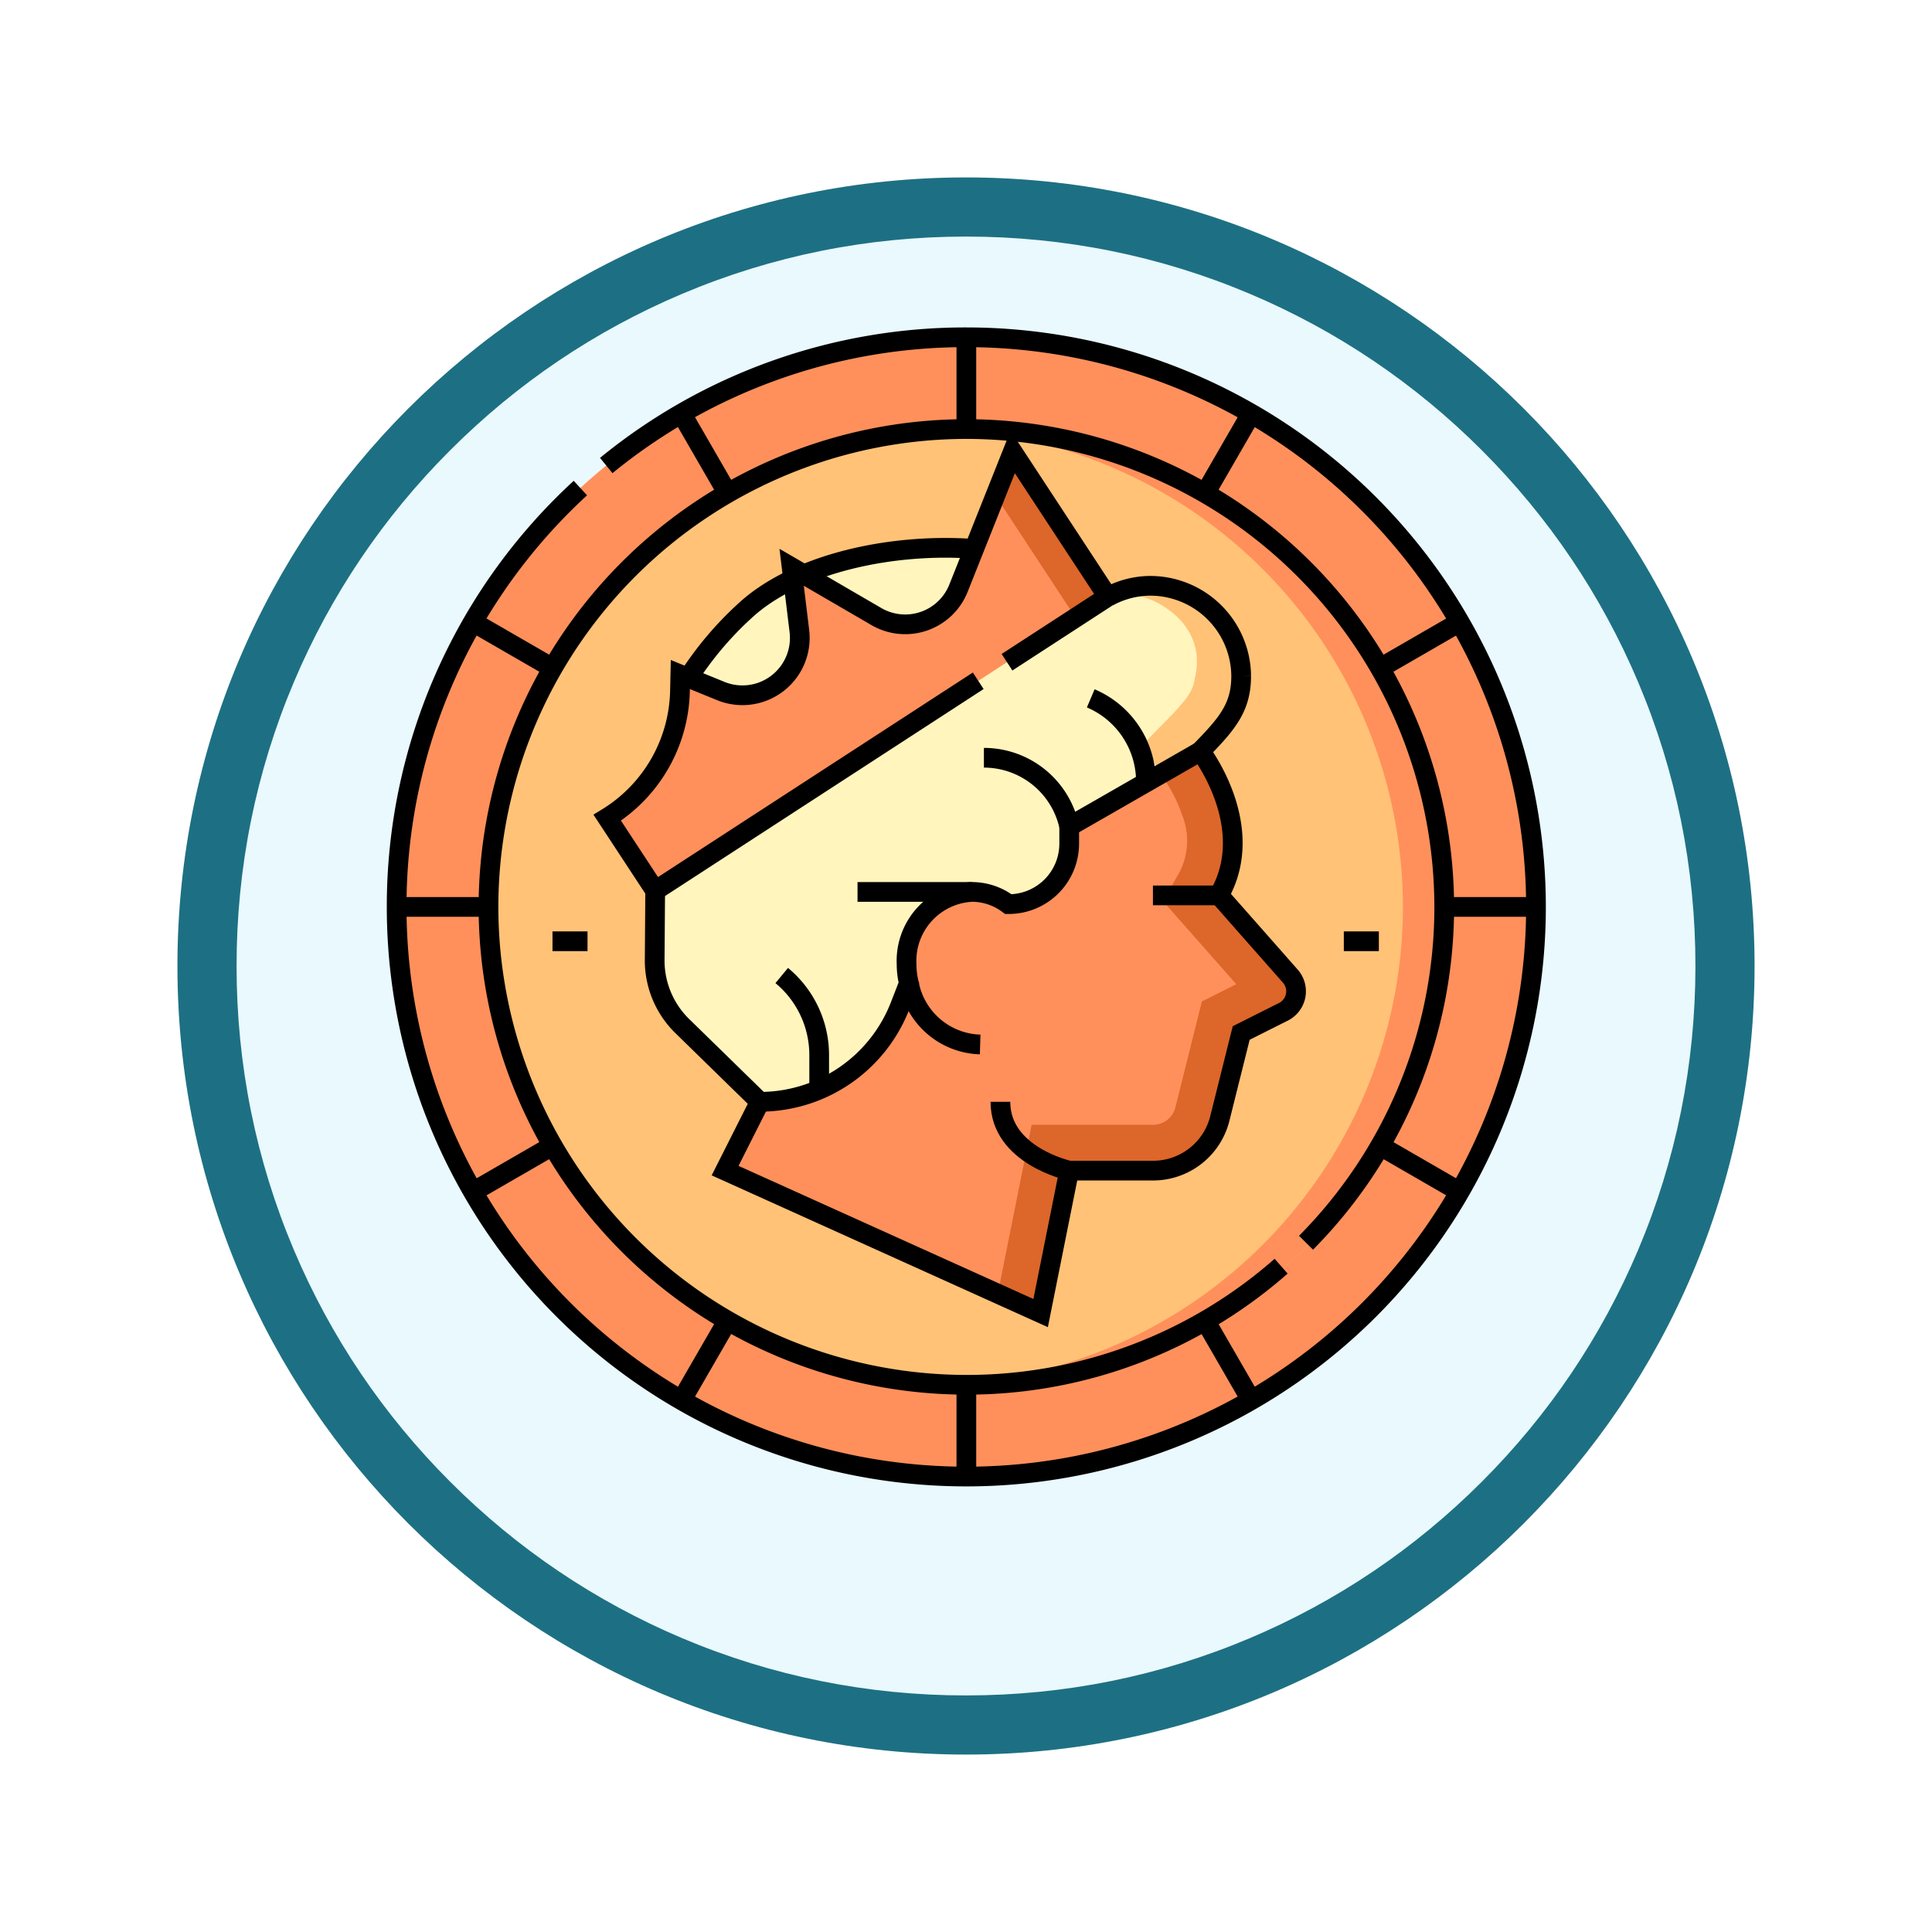 <svg xmlns="http://www.w3.org/2000/svg" xmlns:xlink="http://www.w3.org/1999/xlink" width="98" height="98" viewBox="0 0 98 98">
  <defs>
    <filter id="Trazado_904820" x="0" y="0" width="98" height="98" filterUnits="userSpaceOnUse">
      <feOffset dy="3" input="SourceAlpha"/>
      <feGaussianBlur stdDeviation="3" result="blur"/>
      <feFlood flood-opacity="0.161"/>
      <feComposite operator="in" in2="blur"/>
      <feComposite in="SourceGraphic"/>
    </filter>
    <clipPath id="clip-path">
      <path id="path549" d="M0-682.665H59.569V-623.1H0Z" transform="translate(0 682.665)"/>
    </clipPath>
  </defs>
  <g id="Grupo_1203783" data-name="Grupo 1203783" transform="translate(-821 -2662)">
    <g id="Grupo_1203719" data-name="Grupo 1203719" transform="translate(830 2668)">
      <g id="Grupo_1173585" data-name="Grupo 1173585" transform="translate(0 0)">
        <g id="Grupo_1173428" data-name="Grupo 1173428">
          <g id="Grupo_1171958" data-name="Grupo 1171958">
            <g id="Grupo_1167341" data-name="Grupo 1167341">
              <g id="Grupo_1166792" data-name="Grupo 1166792">
                <g transform="matrix(1, 0, 0, 1, -9, -6)" filter="url(#Trazado_904820)">
                  <g id="Trazado_904820-2" data-name="Trazado 904820" transform="translate(9 6)" fill="#e9f9fd">
                    <path d="M 40 78.5 C 34.802 78.5 29.76 77.482 25.015 75.475 C 20.43 73.536 16.313 70.76 12.776 67.224 C 9.24 63.687 6.464 59.57 4.525 54.986 C 2.518 50.24 1.5 45.198 1.5 40 C 1.5 34.802 2.518 29.76 4.525 25.015 C 6.464 20.43 9.24 16.313 12.776 12.776 C 16.313 9.24 20.43 6.464 25.015 4.525 C 29.76 2.518 34.802 1.5 40 1.5 C 45.198 1.5 50.24 2.518 54.985 4.525 C 59.57 6.464 63.687 9.24 67.224 12.776 C 70.76 16.313 73.536 20.43 75.475 25.015 C 77.482 29.76 78.5 34.802 78.5 40 C 78.5 45.198 77.482 50.24 75.475 54.986 C 73.536 59.57 70.76 63.687 67.224 67.224 C 63.687 70.76 59.57 73.536 54.985 75.475 C 50.24 77.482 45.198 78.5 40 78.5 Z" stroke="none"/>
                    <path d="M 40 3 C 35.004 3 30.158 3.978 25.599 5.906 C 21.193 7.77 17.236 10.438 13.837 13.837 C 10.438 17.236 7.77 21.193 5.906 25.599 C 3.978 30.158 3 35.004 3 40 C 3 44.996 3.978 49.842 5.906 54.401 C 7.77 58.807 10.438 62.764 13.837 66.163 C 17.236 69.562 21.193 72.23 25.599 74.094 C 30.158 76.022 35.004 77 40 77 C 44.996 77 49.842 76.022 54.401 74.094 C 58.807 72.23 62.764 69.562 66.163 66.163 C 69.562 62.764 72.23 58.807 74.094 54.401 C 76.022 49.842 77 44.996 77 40 C 77 35.004 76.022 30.158 74.094 25.599 C 72.23 21.193 69.562 17.236 66.163 13.837 C 62.764 10.438 58.807 7.77 54.401 5.906 C 49.842 3.978 44.996 3 40 3 M 40 7.62939453125e-06 C 62.091 7.62939453125e-06 80 17.909 80 40 C 80 62.091 62.091 80 40 80 C 17.909 80 0 62.091 0 40 C 0 17.909 17.909 7.62939453125e-06 40 7.62939453125e-06 Z" stroke="none" fill="#1d7083"/>
                  </g>
                </g>
              </g>
            </g>
          </g>
        </g>
      </g>
    </g>
    <g id="g543" transform="translate(840.215 3360.88)">
      <g id="g545" transform="translate(0 -682.665)">
        <g id="g547" clip-path="url(#clip-path)">
          <g id="g553" transform="translate(0.909 0.894)">
            <path id="path555" d="M0-302.231a28.894,28.894,0,0,1,28.894-28.894,28.894,28.894,0,0,1,28.894,28.894,28.894,28.894,0,0,1-28.894,28.894A28.894,28.894,0,0,1,0-302.231" transform="translate(0 331.125)" fill="#ff905b"/>
          </g>
          <g id="g557" transform="translate(5.795 5.548)">
            <path id="path559" d="M-253.551-507.1a24.268,24.268,0,0,1-24.24-24.24,24.267,24.267,0,0,1,24.24-24.24,24.267,24.267,0,0,1,24.24,24.24,24.268,24.268,0,0,1-24.24,24.24" transform="translate(277.791 555.581)" fill="#ffc277"/>
          </g>
          <g id="g561" transform="translate(28.872 5.548)">
            <path id="path563" d="M-12.17,0q-.585,0-1.163.029A24.27,24.27,0,0,1,9.743,24.24,24.27,24.27,0,0,1-13.333,48.452q.578.027,1.163.028A24.267,24.267,0,0,0,12.07,24.24,24.268,24.268,0,0,0-12.17,0" transform="translate(13.333)" fill="#ff905b"/>
          </g>
          <g id="g565" transform="translate(13.994 11.574)">
            <path id="path567" d="M-299.44-184.4c2-3.49-.938-7.3-.944-7.311,1.378-1.408,2.069-2.224,2.068-3.825a4.615,4.615,0,0,0-4.739-4.56,4.542,4.542,0,0,0-2.005.549c-3.727-3.584-14.183-3.235-18.444.721a17.142,17.142,0,0,0-2.859,3.392l3.261,7.594-4.939,3.209-.025,3.456a4.653,4.653,0,0,0,1.4,3.407l3.932,3.841-1.76,3.49,16.005,7.227,1.447-7.227h4.256a3.49,3.49,0,0,0,3.386-2.644l1.084-4.337,2.141-1.075a1.163,1.163,0,0,0,.35-1.81Z" transform="translate(328.067 202.028)" fill="#ff905b"/>
          </g>
          <g id="g569" transform="translate(31.397 13.504)">
            <path id="path571" d="M-155.225-207.062l-3.616-4.1c2-3.49-.938-7.3-.944-7.311,1.378-1.408,2.069-2.224,2.068-3.825a4.615,4.615,0,0,0-4.74-4.56,4.558,4.558,0,0,0-1.133.188c.105.16.165.249.167.249,1.2,0,3.96,1.4,3.378,4.125-.123.577-.059.821-1.4,2.2l-1.218,1.244.924,1.652.095.127a7.019,7.019,0,0,1,.909,1.783,3.5,3.5,0,0,1-.123,2.977l-.828,1.446,3.719,4.213-1.746.877-1.343,5.373a1.162,1.162,0,0,1-1.129.881h-6.163l-1.716,8.571,2.176.983,1.447-7.227h4.255a3.49,3.49,0,0,0,3.386-2.644l1.084-4.337,2.141-1.075a1.163,1.163,0,0,0,.35-1.81" transform="translate(170.065 226.858)" fill="#dd662a"/>
          </g>
          <g id="g573" transform="translate(13.994 11.574)">
            <path id="path575" d="M-289.569-107.927c1.378-1.408,2.069-2.224,2.068-3.825a4.615,4.615,0,0,0-4.74-4.56,4.54,4.54,0,0,0-2,.549c-3.727-3.584-14.183-3.235-18.445.721a17.149,17.149,0,0,0-2.859,3.391l3.261,7.594-4.939,3.209-.025,3.456a4.654,4.654,0,0,0,1.4,3.407l3.932,3.841a7.632,7.632,0,0,0,7.113-4.866l.447-1.149a4.025,4.025,0,0,1-.117-.966,3.5,3.5,0,0,1,3.316-3.665,3.082,3.082,0,0,1,1.844.619,3.069,3.069,0,0,0,3.09-3.068v-.866Z" transform="translate(317.252 118.245)" fill="#fff5bd"/>
          </g>
          <g id="g577" transform="translate(37.874 13.504)">
            <path id="path579" d="M-1.749-4.6c1.2,0,3.96,1.4,3.378,4.125C1.506.1,1.57.347.225,1.722L-.993,2.966-.13,4.507,1.888,3.349C3.266,1.941,3.958,1.125,3.957-.476A4.615,4.615,0,0,0-.783-5.036a4.554,4.554,0,0,0-1.133.188c.105.16.165.249.167.249" transform="translate(1.916 5.039)" fill="#ffc277"/>
          </g>
          <g id="g581" transform="translate(11.59 6.712)">
            <path id="path583" d="M-97.827-61.23-97.435-58a2.909,2.909,0,0,1-3.986,3.044l-2.052-.837-.019.845a7.738,7.738,0,0,1-3.688,6.419l2.43,3.7L-81.8-59.738l-4.821-7.345-2.75,6.909a2.909,2.909,0,0,1-4.163,1.44Z" transform="translate(107.18 67.084)" fill="#ff905b"/>
          </g>
          <g id="g585" transform="translate(31.275 6.712)">
            <path id="path587" d="M-42.554-87.917l1.631-1.06-4.821-7.345-.879,2.207Z" transform="translate(46.623 96.322)" fill="#dd662a"/>
          </g>
          <g id="g589" transform="translate(0.909 0.894)">
            <path id="path591" d="M-111.168-68.043A28.774,28.774,0,0,1-92.9-74.548,28.894,28.894,0,0,1-64.008-45.654,28.894,28.894,0,0,1-92.9-16.76,28.894,28.894,0,0,1-121.8-45.654,28.817,28.817,0,0,1-112.48-66.9" transform="translate(121.796 74.548)" fill="none" stroke="#000" stroke-miterlimit="10" stroke-width="1"/>
          </g>
          <g id="g593" transform="translate(5.563 5.548)">
            <path id="path595" d="M-420.563-444.175a24.14,24.14,0,0,1-15.967,6.016,24.268,24.268,0,0,1-24.24-24.24,24.268,24.268,0,0,1,24.24-24.24,24.268,24.268,0,0,1,24.24,24.24,24.162,24.162,0,0,1-7.01,17.034" transform="translate(460.77 486.639)" fill="none" stroke="#000" stroke-miterlimit="10" stroke-width="1"/>
          </g>
          <g id="g597" transform="translate(15.698 11.574)">
            <path id="path599" d="M-152.337-.6c-4.258-.327-9.12.746-11.7,3.145A17.147,17.147,0,0,0-166.9,5.937" transform="translate(166.901 0.657)" fill="none" stroke="#000" stroke-miterlimit="10" stroke-width="1"/>
          </g>
          <g id="g601" transform="translate(13.994 13.504)">
            <path id="path603" d="M-.265-161.782l-.025,3.456a4.653,4.653,0,0,0,1.4,3.407l3.932,3.841-1.76,3.49,16.005,7.227,1.447-7.227h4.256a3.49,3.49,0,0,0,3.386-2.644l1.084-4.337,2.141-1.075a1.163,1.163,0,0,0,.35-1.81l-3.616-4.1c2-3.49-.938-7.3-.944-7.311,1.378-1.408,2.069-2.224,2.068-3.825a4.615,4.615,0,0,0-4.739-4.56,4.542,4.542,0,0,0-2.005.549" transform="translate(0.29 177.248)" fill="none" stroke="#000" stroke-miterlimit="10" stroke-width="1"/>
          </g>
          <g id="g605" transform="translate(19.328 21.892)">
            <path id="path607" d="M-233.779,0l-6.658,3.82v.866a3.069,3.069,0,0,1-3.089,3.068,3.082,3.082,0,0,0-1.844-.619,3.5,3.5,0,0,0-3.316,3.665,4.026,4.026,0,0,0,.117.966l-.447,1.149a7.632,7.632,0,0,1-7.113,4.866" transform="translate(256.129)" fill="none" stroke="#000" stroke-miterlimit="10" stroke-width="1"/>
          </g>
          <g id="g609" transform="translate(26.888 33.659)">
            <path id="path611" d="M0,0A3.793,3.793,0,0,0,3.615,3.107" fill="none" stroke="#000" stroke-miterlimit="10" stroke-width="1"/>
          </g>
          <g id="g613" transform="translate(11.59 6.712)">
            <path id="path615" d="M-212.075-111.556l5.11-3.32-4.821-7.345-2.75,6.909a2.909,2.909,0,0,1-4.163,1.44l-4.3-2.5.392,3.232a2.909,2.909,0,0,1-3.986,3.044l-2.052-.837-.019.845a7.738,7.738,0,0,1-3.688,6.419l2.43,3.7,16.388-10.647" transform="translate(232.35 122.221)" fill="none" stroke="#000" stroke-miterlimit="10" stroke-width="1"/>
          </g>
          <g id="g617" transform="translate(31.53 39.674)">
            <path id="path619" d="M-36.51-36.51S-40-37.266-40-40" transform="translate(40 40)" fill="none" stroke="#000" stroke-miterlimit="10" stroke-width="1"/>
          </g>
          <g id="g621" transform="translate(39.267 29.203)">
            <path id="path623" d="M-35.089,0h-3.355" transform="translate(38.444)" fill="none" stroke="#000" stroke-miterlimit="10" stroke-width="1"/>
          </g>
          <g id="g625" transform="translate(30.693 22.222)">
            <path id="path627" d="M-45.267-36.51h0A4.428,4.428,0,0,0-49.595-40" transform="translate(49.595 40)" fill="none" stroke="#000" stroke-miterlimit="10" stroke-width="1"/>
          </g>
          <g id="g629" transform="translate(36.109 19.209)">
            <path id="path631" d="M-29.329-44.246a4.592,4.592,0,0,0-2.8-4.23" transform="translate(32.133 48.476)" fill="none" stroke="#000" stroke-miterlimit="10" stroke-width="1"/>
          </g>
          <g id="g633" transform="translate(20.443 33.268)">
            <path id="path635" d="M-19.83-60.675v-1.768a5.237,5.237,0,0,0-1.9-4.033" transform="translate(21.725 66.476)" fill="none" stroke="#000" stroke-miterlimit="10" stroke-width="1"/>
          </g>
          <g id="g637" transform="translate(24.282 29.028)">
            <path id="path639" d="M-60.721,0h-5.805" transform="translate(66.527)" fill="none" stroke="#000" stroke-miterlimit="10" stroke-width="1"/>
          </g>
          <g id="g641" transform="translate(29.803 0.894)">
            <path id="path643" d="M0-48.679v-4.654" transform="translate(0 53.333)" fill="none" stroke="#000" stroke-miterlimit="10" stroke-width="1"/>
          </g>
          <g id="g645" transform="translate(15.356 4.765)">
            <path id="path647" d="M-24.34-42.158l-2.327-4.03" transform="translate(26.667 46.188)" fill="none" stroke="#000" stroke-miterlimit="10" stroke-width="1"/>
          </g>
          <g id="g649" transform="translate(4.78 15.341)">
            <path id="path651" d="M-42.158-24.34l-4.03-2.327" transform="translate(46.188 26.667)" fill="none" stroke="#000" stroke-miterlimit="10" stroke-width="1"/>
          </g>
          <g id="g653" transform="translate(0.909 29.788)">
            <path id="path655" d="M-48.679,0h-4.654" transform="translate(53.333)" fill="none" stroke="#000" stroke-miterlimit="10" stroke-width="1"/>
          </g>
          <g id="g657" transform="translate(4.78 41.908)">
            <path id="path659" d="M-42.158,0l-4.03,2.327" transform="translate(46.188)" fill="none" stroke="#000" stroke-miterlimit="10" stroke-width="1"/>
          </g>
          <g id="g661" transform="translate(15.356 50.781)">
            <path id="path663" d="M-24.34,0l-2.327,4.03" transform="translate(26.667)" fill="none" stroke="#000" stroke-miterlimit="10" stroke-width="1"/>
          </g>
          <g id="g665" transform="translate(29.803 54.028)">
            <path id="path667" d="M0,0V4.654" fill="none" stroke="#000" stroke-miterlimit="10" stroke-width="1"/>
          </g>
          <g id="g669" transform="translate(41.923 50.781)">
            <path id="path671" d="M0,0,2.327,4.03" fill="none" stroke="#000" stroke-miterlimit="10" stroke-width="1"/>
          </g>
          <g id="g673" transform="translate(50.795 41.908)">
            <path id="path675" d="M0,0,4.03,2.327" fill="none" stroke="#000" stroke-miterlimit="10" stroke-width="1"/>
          </g>
          <g id="g677" transform="translate(54.043 29.788)">
            <path id="path679" d="M0,0H4.654" fill="none" stroke="#000" stroke-miterlimit="10" stroke-width="1"/>
          </g>
          <g id="g681" transform="translate(50.795 15.341)">
            <path id="path683" d="M0-24.34l4.03-2.327" transform="translate(0 26.667)" fill="none" stroke="#000" stroke-miterlimit="10" stroke-width="1"/>
          </g>
          <g id="g685" transform="translate(41.923 4.765)">
            <path id="path687" d="M0-42.158l2.327-4.03" transform="translate(0 46.188)" fill="none" stroke="#000" stroke-miterlimit="10" stroke-width="1"/>
          </g>
          <g id="g689" transform="translate(8.81 31.53)">
            <path id="path691" d="M0,0H1.777" fill="none" stroke="#000" stroke-miterlimit="10" stroke-width="1"/>
          </g>
          <g id="g693" transform="translate(48.95 31.53)">
            <path id="path695" d="M0,0H1.777" fill="none" stroke="#000" stroke-miterlimit="10" stroke-width="1"/>
          </g>
        </g>
      </g>
    </g>
  </g>
</svg>
